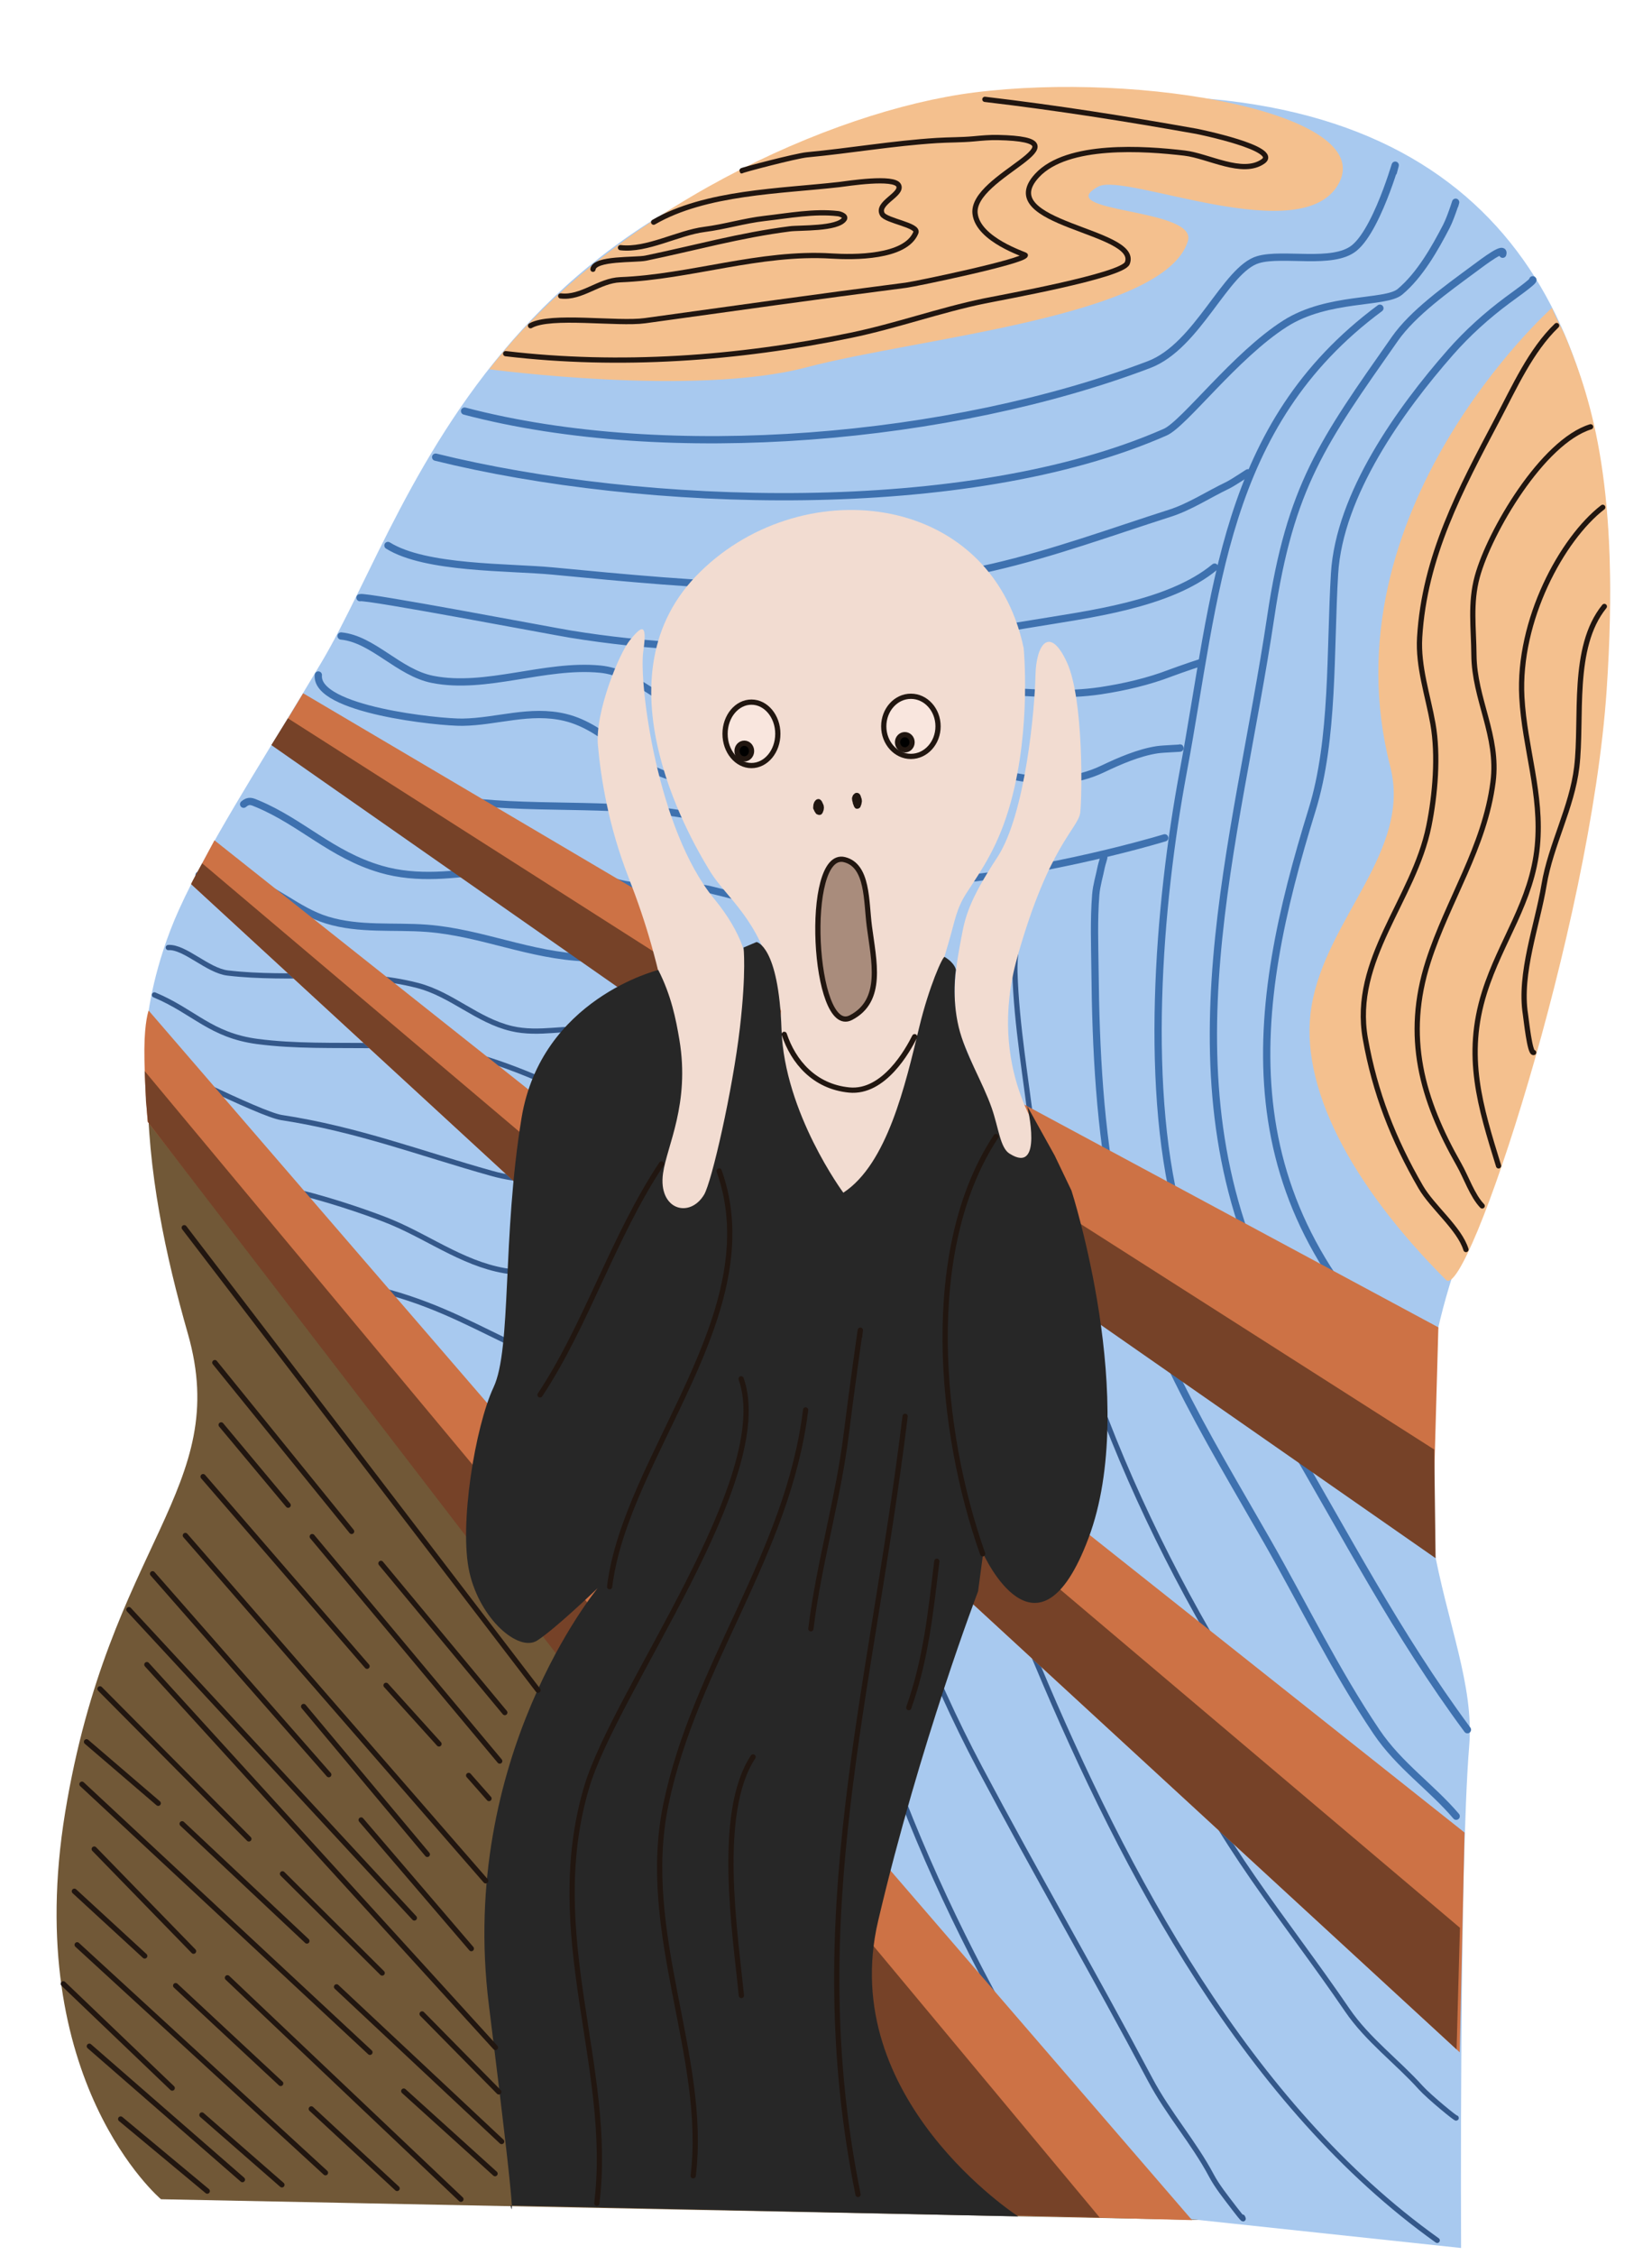 <?xml version="1.0" encoding="utf-8"?>
<!-- Generator: Adobe Illustrator 27.5.0, SVG Export Plug-In . SVG Version: 6.00 Build 0)  -->
<svg version="1.1" id="央铋_1" xmlns="http://www.w3.org/2000/svg" xmlns:xlink="http://www.w3.org/1999/xlink" x="0px" y="0px"
	 viewBox="0 0 1591.81 2171.18" style="enable-background:new 0 0 1591.81 2171.18;" xml:space="preserve">
<style type="text/css">
	.st0{fill:#715837;}
	.st1{fill:#A8C9EF;}
	.st2{fill:none;stroke:#3E71AF;stroke-width:7;stroke-linecap:round;stroke-linejoin:round;stroke-miterlimit:10;}
	.st3{fill:none;stroke:#34588A;stroke-width:5.041;stroke-linecap:round;stroke-linejoin:round;stroke-miterlimit:10;}
	.st4{fill:#CD7245;}
	.st5{fill:#764228;}
	.st6{fill:#F2DCD1;}
	.st7{fill:#272727;}
	.st8{fill:#F4C08E;}
	.st9{fill:#F9E6DE;stroke:#211610;stroke-width:5.041;stroke-linecap:round;stroke-linejoin:round;stroke-miterlimit:10;}
	.st10{stroke:#211610;stroke-width:5.041;stroke-linecap:round;stroke-linejoin:round;stroke-miterlimit:10;}
	.st11{fill:none;stroke:#211610;stroke-width:5.041;stroke-linecap:round;stroke-linejoin:round;stroke-miterlimit:10;}
	.st12{fill:#A98C7C;stroke:#211610;stroke-width:5.041;stroke-linecap:round;stroke-linejoin:round;stroke-miterlimit:10;}
</style>
<g>
	<path class="st0" d="M155.12,2117.54c0,0-134.89-113.59-92.29-372.73c42.6-259.12,160.8-311.55,118.2-460.64
		c-42.62-149.11-72.06-332.74,34.46-472.96c106.49-140.2,170.38-173.93,220.08-346.1s257.36-276.87,349.65-298.17
		c92.29-21.3,335.45-136.67,482.77,53.24c147.32,189.92,172.17,449.04,131.34,635.4c-40.81,186.37-124.24,287.54-140.2,427.74
		c-15.98,140.22,14.2,255.6,30.16,354.98c15.98,99.39-47.91,221.86,28.4,339c76.33,117.14,85.19,165.07,85.19,165.07L155.12,2117.54
		z"/>
	<path class="st1" d="M172.62,875.45c3.57-7.85,7.46-15.92,11.64-24.19c31.79-62.79,80.24-137.28,125.75-213.99
		c92.81-156.32,174.25-516.5,746.44-543.93c728.01-34.91,467.8,817.66,361.45,1084.03c-106.37,266.36,7.42,386.75-2.22,503.57
		c-9.63,116.82-7.82,483.54-7.82,483.54l-366.63-39.11L142.78,976.69C142.78,976.69,148.11,929.41,172.62,875.45z"/>
	<path class="st2" d="M447.66,395.82c196.86,51.77,470.13,27.2,659.5-44.77c47.07-17.88,73.59-91.88,105.18-101.08
		c24.01-6.99,71.67,5.4,92.31-10.97c25.19-19.96,46.1-104.2,37.94-73.14"/>
	<path class="st2" d="M419.78,440.18c200.36,49.49,512.43,59.73,702.94-24.06c18.38-8.07,67.37-73.89,115.6-104.54
		c41.28-26.23,96.65-18.99,110.58-30.59c19.24-16.05,33.76-41.83,44.67-62.83c5.4-10.4,11.37-31.63,8.23-20.46"/>
	<path class="st2" d="M1476.89,269.39c2.33,0.61-18.97,15.62-24.06,19.42c-20.21,14.99-38.84,31.77-55.3,50.51
		c-48.36,55.05-107.05,136.74-111.62,213.2c-4.43,74.27-0.5,159.03-21.59,227.13c-59.37,191.63-86.43,377.32,107.05,547.27"/>
	<path class="st2" d="M1377.34,1449.31c-49.72-67.13-114.83-126.75-152.84-202.44c-106.22-211.57-32.58-434.75-0.02-653.11
		c18.74-125.68,50.08-168.41,119.62-267.58c17.52-24.96,50.4-48.27,74.97-66.47c12.03-8.91,31.49-23.74,28.87-14.92"/>
	<path class="st2" d="M1329.62,296.75c-152.25,112.73-157.43,274.9-189.53,446.46c-23.85,127.47-38.93,310.65-1.83,437.51
		c21.86,74.75,61.2,132.31,100.14,198.35c58.62,99.48,107.05,193.87,175.56,286.39"/>
	<path class="st2" d="M346.87,575.47c5.27-2.03,185.1,32.2,202.69,35.07c145.69,23.81,300.32,14.11,444.83-9.99
		c54.06-9.02,132.06-18.22,176.01-54.49"/>
	<path class="st2" d="M328.65,612.37c30.75,2.94,55.46,35.34,88.18,41.78c51.53,10.2,107.84-15.01,161.43-9.88
		c35.22,3.37,58.24,34.46,91.66,42.53c60.57,14.65,132.56-7.26,192.34-19.13c67.71-13.45,132.87,7.23,198.26-2.62
		c22.56-3.41,46.12-8.84,67.31-17.02c6.99-2.69,38.55-13.54,26.18-8.77"/>
	<path class="st2" d="M306.74,649.94c-3.21,33.55,116.8,45.78,139,45.44c33.24-0.5,65.02-12.8,98.96-4.59
		c40.61,9.81,65.43,48.9,106.13,57.99c70.52,15.76,176.42-21.59,256.59-13.93c54.53,5.2,102.15,30.79,155.26,5.47
		c15.89-7.6,34.86-15.8,52.45-18.45c5.99-0.9,24.58-1.4,21.73-1.67"/>
	<path class="st2" d="M282.77,706.47c12.23-3.62,27.22,22.56,39,28.13c42.12,19.94,94.51,33.94,141.08,38.25
		c74.07,6.87,152.75-1.65,225.3,17.54c59.46,15.76,129.41,59.35,191.52,59.08c70.83-0.29,178.52-23.78,242.59-42.75"/>
	<path class="st2" d="M1063.35,826.09c1.04-2.46-1.74,5.99-2.24,8.61c-1.7,8.7-4.54,17.66-5.25,26.48
		c-2.01,24.85-1.02,48.54-0.75,73.39c0.77,76.6,4.57,151.82,19.85,228.12c23.47,117.16,88.31,220.23,146.28,321.59
		c35.11,61.41,65.57,124.67,105.18,183.29c21.95,32.49,52.84,53.11,76.71,81.19"/>
	<path class="st3" d="M983.06,834.09c7.3,29.75-6.06,71.06-5.13,101.99c1.54,51.3,10.99,104,16.96,154.98
		c25.07,213.5,123.47,425.19,244.79,600.54c41.35,59.78,96.09,146.12,165.79,175.79"/>
	<path class="st3" d="M892.11,850.62c7.05,5.02-0.11,56.05-0.41,64.98c-1.81,57.88,8.37,117.52,18.97,174.25
		c17.23,92.18,56.41,175.65,78.75,265.86c10.47,42.19,14.72,87.36,31.63,127.7c28.06,66.9,79.76,121.07,108.39,187.86
		c43.79,102.28,107.73,174.65,168.78,264.19c19.4,28.44,48.36,49.76,70.7,74.59c8.14,9.04,35.2,31.13,34.19,29.19"/>
	<path class="st3" d="M834.68,857.4c-38.84,54.49,3.89,306.13,17.82,371.67c28.71,135.02,94.19,247.55,146.8,372.98
		c84.94,202.53,203.37,425.21,385.55,555.1"/>
	<path class="st3" d="M736.38,801.2c8.09,15.28,0.72,54.78,0.75,71.85c0.07,69.18,8.55,138.43,18.77,206.76
		c30.54,204.29,90.91,439.02,188.24,622.49c53.61,101.04,110.6,199.12,164.23,300.22c17.32,32.65,42.03,60.43,58.83,92.09
		c5.4,10.2,13.93,20.91,20.89,30.02c1.85,2.4,12.55,16.57,9.11,10.11"/>
	<path class="st2" d="M234.75,774.34c4.93-4.23,7.91-2.69,13.36-0.41c42.8,17.95,71.11,48.93,118.63,62.92
		c71.51,21.03,142.89-21.61,214.58,8.43c39.36,16.5,68.66,2.4,106.33,12.21c11.1,2.89,57.45,13.79,41.47,12.59"/>
	<path class="st2" d="M191.77,842.6c10.35,4.34,32.08,0.86,44.88,4.43c28.37,7.94,49.83,30.09,78.39,38.84
		c31.25,9.59,64.07,5.54,96.13,7.94c52.48,3.96,99.1,26.32,153.49,28.4c46.12,1.74,73.93,1.02,116.69,18.95
		c14.04,5.88,27.18,6.6,41.98,5.61c3.32-0.23,18.54-0.61,15.24-2.01"/>
	<path class="st3" d="M162.18,912.34c15.78-1.04,37.89,22.2,57.18,24.51c60.1,7.17,123.22-3.57,183.11,12.03
		c32.83,8.57,57.27,33.69,90.46,41.51c26.7,6.31,53.31-2.06,79.83,1.11c53,6.31,114.15,62.22,173.46,37.94"/>
	<path class="st3" d="M148.81,957.95c38.3,16.05,54.06,38.91,99.23,44.86c72.01,9.47,151.62-4.75,221.61,17.39
		c99.66,31.52,184.11,98.67,287.52,91.75"/>
	<path class="st3" d="M145.13,1019.6c0.29-0.14,105.29,53.27,126.14,56.45c73.46,11.24,133.91,34.57,202.76,53.81
		c52.68,14.74,109.54,0.59,162.51,15.4c46.03,12.86,91.72,48.86,140.27,45.62"/>
	<path class="st3" d="M285.44,1250.96c19.47,8.16,63.64-13.95,90.21-6.51c101.74,28.42,143.16,84.69,259.57,81.23
		c40.65-1.22,80.33-6.29,121-5.61c6.29,0.09,63.26,2.31,57.13-4.82"/>
	<path class="st3" d="M201.58,1145.1c25.98-22.34,146.85,19.63,176.01,31.83c38.53,16.17,73.64,43.14,116.62,47.68
		c53.54,5.67,106.44-8.3,159.94-1.27c46.57,6.13,85.01,42.87,129.48,39.88"/>
	<path class="st3" d="M816.12,1575.9c-1.02-2.33,6.58,11.06,7.91,14.06c4.48,10.26,6.47,21,9.5,31.74
		c8.89,31.52,18.13,63.17,29.64,93.83c37.78,100.47,86.5,197.15,142.12,288.92c17.59,29.05,35.04,58.69,54.44,86.5
		c6.67,9.54,13.16,19.62,19.71,29.03c1.63,2.33,11.98,11.87,9.54,9.81"/>
	<path class="st2" d="M373.8,525.23c36.24,22.68,116.71,20.55,159.05,24.6c138.23,13.23,287.13,27.83,423.58-3.59
		c58.38-13.45,114.27-33.98,171.08-52.16c18.86-6.01,37.12-18.04,55.1-26.63c5.9-2.8,21.89-13.77,19.94-12.16"/>
	<path class="st4" d="M143.21,973l1005.4,1164.66l-217.7-5.68l-366.2-508.61l-422.43-543.36c0,0-3.41-43.25-3.17-70
		C139.34,983.27,143.21,973,143.21,973z"/>
	<path class="st4" d="M206.65,809.11l1204.54,955.37l-4.66,211.6L184.11,851.23L206.65,809.11z"/>
	<path class="st4" d="M292.11,667.51l428.87,253.06l664.98,357.47l-6.04,214.15L262.85,715.92L292.11,667.51z"/>
	<path class="st5" d="M142.53,1080.31l-1.88-20.12l-1.27-28.92l920.21,1103.84l-108.73-2.78L142.53,1080.31z"/>
	<path class="st5" d="M277.44,691.63L1382,1395.7l1.29,104.61l-323.02-224.94L261.45,717.39L277.44,691.63z"/>
	<path class="st5" d="M194.82,831.25l1211.93,1024.93l-3.23,117.07c0,0-1218.83-1121.45-1219.28-1121.9
		C183.79,850.92,194.82,831.25,194.82,831.25z"/>
	<path class="st6" d="M777.19,1024.21c0,0-21.64-27.52-33.14-82.43c-11.51-54.92-44.9-78.57-59.28-101.88
		c-14.36-23.31-112.07-183.02-14.29-285.01c97.81-101.99,283.86-83.9,315.89,69.16c0,0,7.48,76.26-12.46,148.47
		c-11.6,41.99-27.88,64.73-42.26,86.8c-10.38,15.92-11.19,26.48-17.61,48.18C899.16,957.77,867.46,1083.38,777.19,1024.21z"/>
	<path class="st6" d="M665.07,1170.18c0,0-35-7.17-26.84-49.72c8.16-42.55,23.45-64.48,8.86-130.45c-14.58-65.97,14.58,65.97,0,0
		c-14.58-65.97-22.97-97.69-41.78-146.05c-18.81-48.36-26.27-93.69-29.17-126.27c-2.89-32.58,20.91-89.31,30.79-101.27
		c9.86-11.96,17.36-19.65,12.93,10.6c-4.43,30.23,13.14,171.35,68.3,238.41c55.17,67.06,24.44,107.03,27.67,119.56
		c3.26,12.52-17.34,81.35-19.06,106.83C695.09,1117.27,699.05,1162.29,665.07,1170.18z"/>
	<path class="st6" d="M976.48,1127.99c-10.63-5.72-29.8-83.29-46.96-121.25c-17.14-37.96-6.94-83.68-3.26-103.68
		c3.66-20.01,7.35-35.93,34.71-77.57c27.33-41.65,36.17-144,36.76-174.9c0.59-30.91-0.59,30.91,0,0c0.59-30.91-0.59,30.91,0,0
		c0.59-30.91,13.99-48.41,30.32-12.84c16.32,35.56,14.58,129.46,12.84,144.63c-1.76,15.15-30.34,31.47-60.66,139.36
		c-30.32,107.87,26.25,176.1,26.25,176.1C1000.97,1128.08,987.09,1133.71,976.48,1127.99z"/>
	<path class="st6" d="M756.16,951.48c0,0-11.78,58.35-3.44,90.23c8.34,31.88,58.35,114.74,58.35,114.74s41.19-26.97,58.38-68.17
		c17.16-41.19,26.97-135.84,26.97-135.84S769.88,938.73,756.16,951.48z"/>
	<path class="st7" d="M634.3,933.96c0,0-112.86,27.63-131.77,142.55c-18.88,114.92-9.34,221.68-26.97,259.28
		c-17.64,37.6-33.46,133.03-23.22,178.16c10.24,45.13,47.46,77.12,65.32,65.61c17.86-11.53,58.29-50.46,58.29-50.46
		s-134.75,162.54-104.88,401.45c29.84,238.89,20.89,192.94,20.89,192.94l489.21,10.6c0,0-175.38-113.07-135.02-284.58
		c40.36-171.53,96.31-317.36,96.31-317.36l4.84-36.4c0,0,52.34,116.46,101.58-14.83c49.24-131.31-16.44-334.55-16.44-334.55
		l-16.21-33.82l-26.38-47.43c0,0,16.07,66.83-17.21,45.58c-8.89-5.65-10.33-24.4-17-43.68c-8.73-25.14-25.64-52.14-31.86-78.02
		c-6.92-28.69-2.69-55.05-2.69-55.05s-0.47-6.24-10.85-12.55c-1.81-1.09-15.17,28.96-24.42,67.33
		c-13.5,56.05-30.93,131.97-73.21,159.67c0,0-56.84-76.62-59.57-157.22c-2.74-80.58-24.01-84.15-24.01-84.15l-12.59,5.31
		c0,0,2.83,22.81-3.48,77.16c-7.03,60.48-27.18,148.52-34.5,160.77c-13.9,23.24-44.47,14.7-39.59-20.46
		c3.71-26.59,26.07-66.79,15.8-128.51C651.34,981.39,646.75,958.33,634.3,933.96z"/>
	<path class="st8" d="M1495.41,296.41c0,0-219.04,195.48-155.82,441.67c20.87,81.23-61.63,145.78-75.83,230.59
		c-12.8,76.44,37.94,172.05,129.64,263.76c20.39,20.39,139.25-339.27,154.71-567.92c13.14-194.08-14.45-278.59-38.48-337.51
		C1504.86,315.28,1499.48,306.99,1495.41,296.41z"/>
	<path class="st8" d="M471.42,355.53c0,0,197.65,26.7,305.67-1.85c108.03-28.56,345.62-48.9,367.53-121.64
		c9.61-31.97-132.78-26.97-86.37-52.38c26.09-14.29,198.71,62.2,232.29-4.05c33.57-66.27-189.31-107.21-352.32-86.5
		C800.34,106.65,589.8,202.74,471.42,355.53z"/>
	<path class="st9" d="M698.64,706.58c0-16.87,11.4-30.54,25.44-30.54c14.02,0,25.41,13.68,25.41,30.54
		c0,16.87-11.4,30.54-25.41,30.54C710.04,737.12,698.64,723.45,698.64,706.58z"/>
	<path class="st9" d="M851.55,699.37c0-16.01,11.71-28.96,26.16-28.96c14.45,0,26.16,12.95,26.16,28.96
		c0,15.98-11.71,28.94-26.16,28.94C863.26,728.31,851.55,715.35,851.55,699.37z"/>
	<path class="st10" d="M710.17,723.15c0-4.16,3.14-7.55,7.01-7.55c3.87,0,6.99,3.39,6.99,7.55c0,4.16-3.12,7.55-6.99,7.55
		C713.32,730.7,710.17,727.31,710.17,723.15z"/>
	<path class="st10" d="M864.84,714.7c0-4.05,3.14-7.33,6.99-7.33c3.87,0,7.01,3.28,7.01,7.33s-3.14,7.33-7.01,7.33
		C867.98,722.02,864.84,718.74,864.84,714.7z"/>
	<path class="st11" d="M755.68,995.93c8.77,26.32,28.89,50.26,62.51,53.58c33.64,3.3,56.68-38.44,63.12-51.32"/>
	<path class="st12" d="M819.85,979.85c-36.24,18.74-45.69-162.04-6.1-152.14c22.81,5.7,20.78,40.02,23.94,64.25
		C842.01,925.25,851.64,963.4,819.85,979.85z"/>
	<path class="st11" d="M786.09,778.07l-0.05-0.57l0.18-0.86l-0.07-0.54l0.23-0.57l-0.07-0.57l0.23-0.57l0.2-0.59l0.23-0.59
		l0.52-0.34l0.2-0.57l0.52-0.34l0.54-0.07l0.61,0.5l0.34,0.52l0.34,0.52l0.07,0.54l0.34,0.52l0.32,0.52l0.07,0.54l0.34,0.52
		l0.09,0.84l0.07,0.54l0.05,0.57l-0.2,0.57l0.05,0.57l-0.2,0.57l-0.23,0.59l-0.2,0.59l-0.23,0.57l-0.47,0.61l-0.57,0.07l-0.57-0.23
		l-0.59-0.2l-0.34-0.52l-0.34-0.52l-0.32-0.52l-0.34-0.52l-0.07-0.54l-0.09-0.84l-0.07-0.54l-0.05-0.57l0.18-0.84l-0.07-0.57
		l0.23-0.57l0.2-0.59l0.5-0.61l0,0"/>
	<path class="st11" d="M824.33,771.35l-0.61-0.48l-0.07-0.57l-0.09-0.81l-0.09-0.84l0.23-0.57l0.2-0.59l0.23-0.59l0.52-0.32
		l0.47-0.61l0.57-0.07l0.57,0.2l0.34,0.52l0.34,0.52l0.07,0.57l0.36,0.79l0.07,0.54l0.32,0.52l0.09,0.84l0.07,0.54l0.07,0.54
		l-0.18,0.86l-0.23,0.59l0.07,0.54l-0.23,0.59l-0.2,0.57l-0.23,0.59l-0.2,0.59l-0.52,0.34l-0.57,0.05l-0.32-0.52l-0.34-0.52
		l-0.07-0.54l-0.36-0.79l-0.36-0.79l-0.07-0.57l-0.07-0.54l-0.09-0.84l-0.05-0.54l0.2-0.57l0,0"/>
	<path class="st11" d="M637.39,1120.71c-46.73,70.5-72.17,154.67-117.05,222.38"/>
	<path class="st11" d="M587.41,1527.76c15.46-126.47,154.01-264.16,105.52-400.36"/>
	<path class="st11" d="M959.69,1094.3c-71.74,108.23-54.6,284.49-12.84,401.78"/>
	<path class="st11" d="M714.11,1327.56c33.82,95.03-121.34,300.02-148.93,393.53c-42.01,142.46,25.93,269.18,9.9,400.34"/>
	<path class="st11" d="M776.26,1357.56c-16.93,138.53-106.62,244.88-134.64,379.88c-25.68,123.67,40.31,243.09,26.32,357.52"/>
	<path class="st11" d="M725.64,1691.68c-35.74,53.95-17.02,170.56-11.28,229.71"/>
	<path class="st11" d="M872.14,1363.69c-33.08,270.74-99.46,482.52-45.35,749.29"/>
	<path class="st11" d="M828.31,1286.91c3.78-30.82-8.91,61.45-12.68,92.27c-7.82,64.12-26.52,125.39-34.3,189.08"/>
	<path class="st11" d="M902.71,1503.25c-6.01,49.17-10.38,93.92-27.04,140.94"/>
	<path class="st11" d="M1499.93,313.45c-24.8,23.74-40.94,59.82-56.88,89.98c-35.84,67.83-70.47,132.33-75.13,210.38
		c-1.67,28.17,7.98,55.89,12.82,83.22c5.36,30.39,2.15,68.32-3.96,98.39c-14.47,71.35-74.68,128.24-61.18,204.66
		c9.16,51.77,27,97.42,53.38,142.87c11.24,19.35,37.26,39.77,43.57,60.16"/>
	<path class="st11" d="M1428.17,1161.13c-9.59-10.02-15.37-27.56-22.22-39.59c-35.86-62.94-53.09-123.29-29.71-195.91
		c18.95-58.83,54.35-109.9,62.42-172.87c5.67-44.36-18.09-79.52-18.43-122.22c-0.2-25.66-3.78-49.79,3.21-75.29
		c11.92-43.52,62.99-130.05,109.2-144.29"/>
	<path class="st11" d="M1544.33,488.47c-39.16,30.21-81.96,108.68-77.93,182.86c2.65,48.79,19.69,93.37,14.92,143.3
		c-5.15,53.67-35.18,91.05-50.89,140.74c-19.49,61.63-4.07,110.13,13.54,167.19"/>
	<path class="st11" d="M1477.77,1013.43c-3.73,1.15-7.17-32.13-7.89-36.65c-6.26-39.54,11.51-86.03,17.93-124.87
		c6.38-38.44,26.86-74.43,31.49-113.32c5.61-46.91-5.58-115.15,26.59-154.67"/>
	<path class="st11" d="M949.01,95.66c69.45,8.21,135.41,18.58,203.96,30.79c1.85,0.34,81.64,16.69,63.98,29.01
		c-19.78,13.79-52.59-5.34-75.4-8.03c-38.77-4.59-113.2-9.83-142.28,21.59c-43.57,47.09,99.71,52.7,86.91,84.38
		c-4.93,12.19-122.4,33.21-137.8,36.4c-43.21,8.93-84.94,24.03-128.46,33.03c-109.22,22.61-223.04,30.66-332.69,17.7"/>
	<path class="st11" d="M511.21,313.63c19.04-11.03,83.77-1.18,110.35-4.86c84.22-11.67,167.67-23.42,251.37-34.14
		c9.31-1.2,113.43-22.84,115.03-28.83c0.18-0.75-45.51-14.72-48.41-40.09c-4.21-37.06,115.28-71.17,22.07-73.3
		c-7.82-0.18-15.6,0.54-23.38,1.27c-11.85,1.11-23.6,0.86-35.45,1.61c-42.32,2.65-83.72,9.88-125.3,13.77
		c-10.31,0.97-63.69,14.92-62.92,15.44"/>
	<path class="st11" d="M629.82,213.93c50.12-29.1,122.31-29.78,178.68-36.2c7.64-0.88,53.54-8.27,57.47,0.97
		c3.71,8.73-22,16.87-15.76,27.61c3.73,6.44,35.2,10.45,32.29,17.66c-9.84,24.33-59.96,23.88-81.23,22.54
		c-69.05-4.27-135.86,20.19-203.62,22.84c-20.62,0.79-37.08,18-57.4,15.6"/>
	<path class="st11" d="M597.9,238.46c25.32,3.01,55.3-14.29,80.99-17.59c19.71-2.51,38.25-8.32,57.95-10.56
		c22.9-2.6,47.71-7.3,70.65-4.59c1.85,0.2,8.05,2.17,6.08,5.18c-6.49,9.86-42.8,8.18-52.45,9.43
		c-48.59,6.22-91.07,18.31-138.89,28.22c-9.97,2.06-49.54-0.34-50.85,10.72"/>
	<path class="st11" d="M177.53,1182.09l340.9,445.33"/>
	<path class="st11" d="M206.99,1311.98l131.81,162.54"/>
	<path class="st11" d="M367.06,1505.29l119.35,143.66"/>
	<path class="st11" d="M213.09,1371.96l64.57,77.32"/>
	<path class="st11" d="M300.84,1479.51l180.67,216.14"/>
	<path class="st11" d="M195.7,1421.77l157.97,182.59"/>
	<path class="st11" d="M371.99,1622.72l51.01,56.43"/>
	<path class="st11" d="M451.57,1709.49l19.62,22.25"/>
	<path class="st11" d="M178.59,1478.45l289.4,332.51"/>
	<path class="st11" d="M147.01,1515.3l169.79,193.44"/>
	<path class="st11" d="M347.98,1752.36l106.17,123.88"/>
	<path class="st11" d="M141.51,1602.78l335.86,368.64"/>
	<path class="st11" d="M124.19,1549.83l275.06,296.88"/>
	<path class="st11" d="M292.56,1643.09l119.2,142.41"/>
	<path class="st11" d="M96.32,1626.11l143.5,144.49"/>
	<path class="st11" d="M272.19,1804.2l96.07,95.52"/>
	<path class="st11" d="M406.71,1939.13l73.95,75.06"/>
	<path class="st11" d="M175.49,1756.04l120.23,112.86"/>
	<path class="st11" d="M324.28,1913.04l159.08,148.93"/>
	<path class="st11" d="M83.36,1677.09l69.09,59.21"/>
	<path class="st11" d="M78.97,1717.93l277.5,258.15"/>
	<path class="st11" d="M477.01,2092.9l-87.97-79.49"/>
	<path class="st11" d="M90.8,1780.39l95.7,98.33"/>
	<path class="st11" d="M219.15,1904.31l224.98,213.23"/>
	<path class="st11" d="M71.67,1821l67.78,62.31"/>
	<path class="st11" d="M169.25,1911.87l101.22,94.19"/>
	<path class="st11" d="M299.95,2030.56l82.68,76.6"/>
	<path class="st11" d="M74.34,1872.57l239.27,219.44"/>
	<path class="st11" d="M61,1910.13l104.95,100.38"/>
	<path class="st11" d="M194.55,2036.4l77.1,67.28"/>
	<path class="st11" d="M86.07,1970.22l147.52,128.44"/>
	<path class="st11" d="M116.28,2040.29l83.43,69.41"/>
</g>
</svg>
